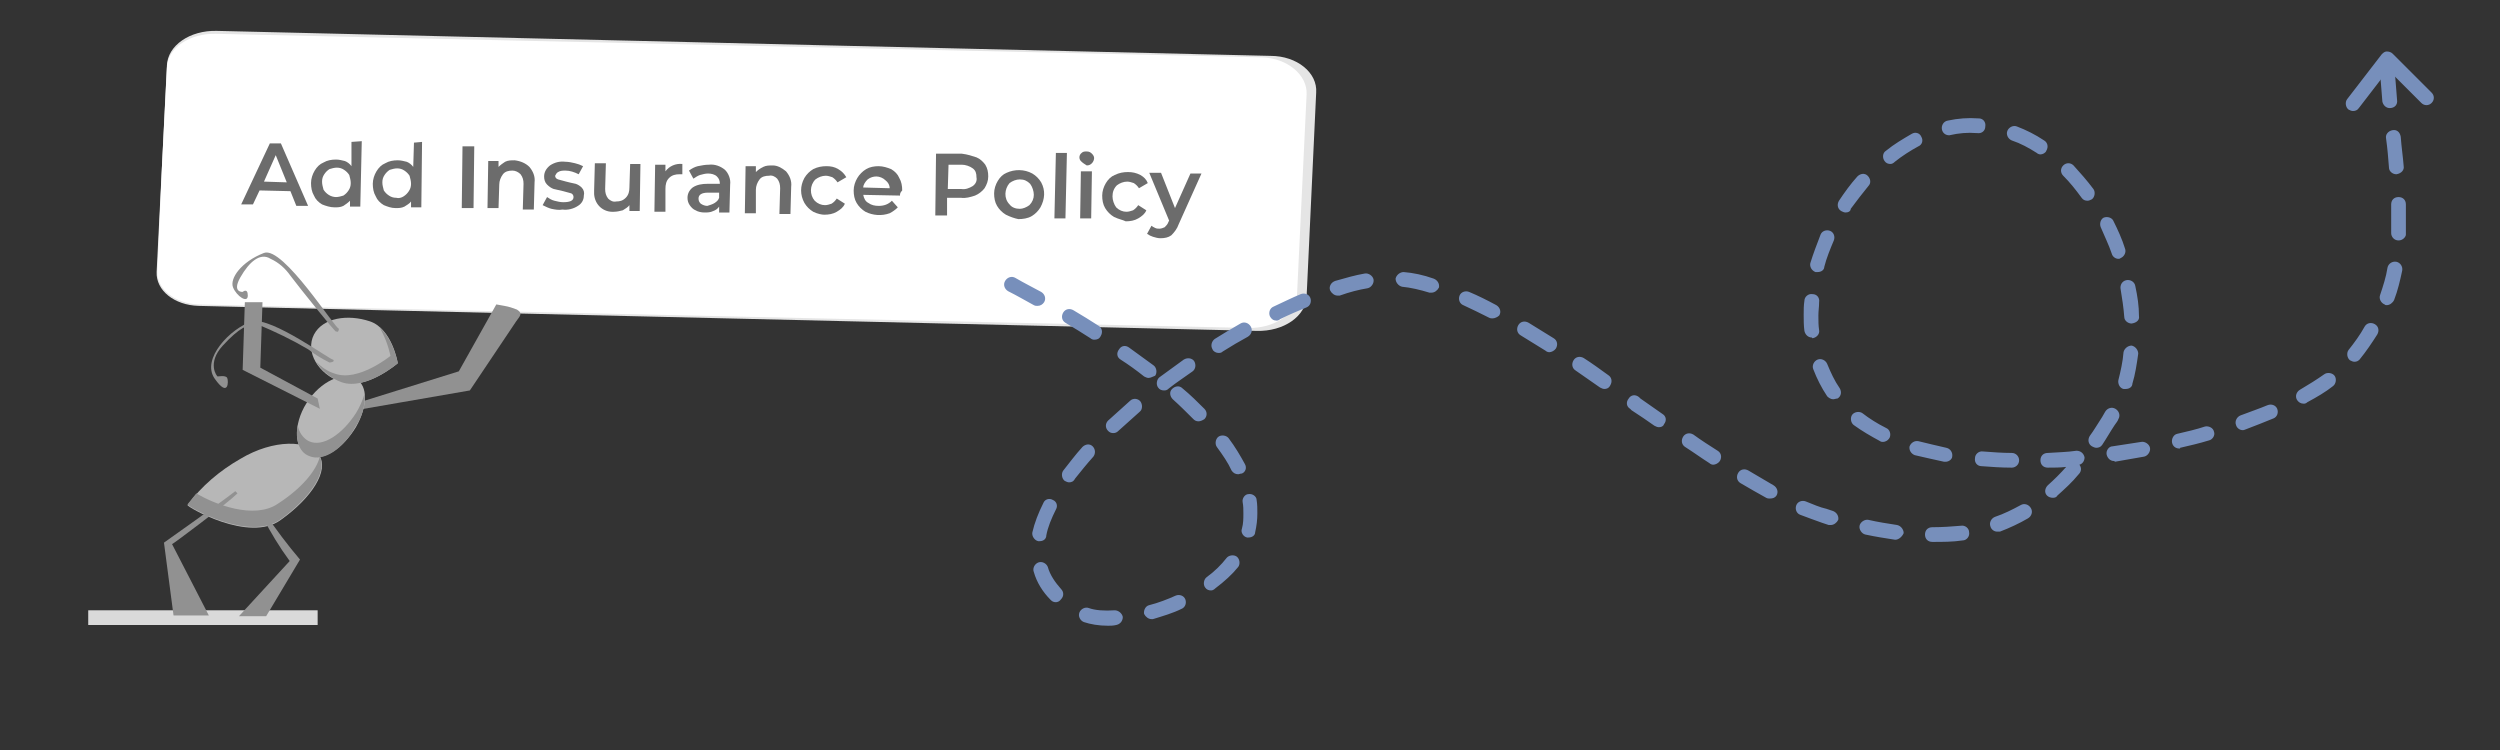 <?xml version="1.0" encoding="utf-8"?>
<!-- Generator: Adobe Illustrator 26.0.3, SVG Export Plug-In . SVG Version: 6.00 Build 0)  -->
<svg version="1.1" id="Layer_1" xmlns="http://www.w3.org/2000/svg" xmlns:xlink="http://www.w3.org/1999/xlink" x="0px" y="0px"
	 viewBox="0 0 340 102" style="enable-background:new 0 0 340 102;" xml:space="preserve">
<rect x="0" y="0" width="340" height="102" fill="#333333" stroke="none"/>
<style type="text/css">
	.st0{fill:#E5E5E5;}
	.st1{fill:#FFFFFF;}
	.st2{fill:#DADADA;}
	.st3{fill:#919191;}
	.st4{fill:#B7B7B7;}
	.st5{fill:#6C6C6C;}
	.st6{fill:#778FBB;}
</style>
<path class="st0" d="M179,12.6l-1.3,27.7c-0.1,2.7-3.1,4.8-6.8,4.7L35.2,41.8L27,41.6c-3.3-0.1-5.8-2.1-5.7-4.6L22,23.1l0.7-14.2
	c0.1-2.7,3.1-4.8,6.8-4.7l143.3,3.4C176.4,7.6,179.2,9.9,179,12.6"/>
<path class="st1" d="M177.7,12.8L176.4,40c-0.1,2.7-3.1,4.7-6.7,4.6L35,41.6l-8-0.2c-3.2-0.1-5.7-2.1-5.6-4.5L22,23.2l0.7-14
	c0.1-2.7,3.1-4.7,6.7-4.6l142.2,3.2C175.1,7.9,177.8,10.2,177.7,12.8"/>
<rect x="12" y="83" class="st2" width="31.2" height="2"/>
<path class="st3" d="M48.6,54.8l13.8-4.3l5.1-9.1l1.1,0.2c0.6,0.1,1.2,0.3,1.7,0.5c0.8,0.5,0.5,0.8-0.1,1.6l-6.3,9.4l-15,2.6
	L48.6,54.8z"/>
<path class="st4" d="M54.1,49.4c0,0-4.3,3.7-7.6,2.6s-5-4.2-3.8-6.5s4.6-2.8,7.6-1.8S54.1,49.3,54.1,49.4"/>
<path class="st4" d="M48.4,58.1C46.7,60.9,44,62.8,42,62s-2.2-4.2-0.3-7.2s5-4.3,6.7-3.3S50,55.3,48.4,58.1"/>
<path class="st4" d="M43.4,61.9c1.4,2.1-1,5.8-5.2,8.8c-4.3,3.2-12.8-1.8-12.7-2c1.9-2.6,4.4-4.7,7.2-6.3
	C37.2,59.7,42,59.8,43.4,61.9"/>
<path class="st3" d="M51.6,44.5c0.7,1.2,1.2,2.5,1.5,3.9c0,0-4.4,3.6-7.6,2.4c-1-0.3-1.8-0.9-2.5-1.6c0.8,1.3,2.1,2.3,3.5,2.8
	c3.3,1.1,7.6-2.6,7.6-2.6S53.5,46.1,51.6,44.5"/>
<path class="st3" d="M49.6,53.5c-0.3,1-0.7,1.9-1.2,2.7C46.6,59,43.9,60.9,42,60c-0.8-0.4-1.4-1.3-1.5-2.2c-0.4,2,0.2,3.7,1.5,4.2
	c2,0.9,4.7-1,6.3-3.9C49.2,56.8,49.7,55.2,49.6,53.5"/>
<path class="st3" d="M43.5,62.1c-0.5,2-2.6,4.4-5.7,6.4c-3.2,2.2-8.6,0.1-11.1-1.4c-0.4,0.5-0.8,1-1.2,1.5c-0.1,0.2,8.4,5.2,12.7,2
	C42.2,67.7,44.5,64.2,43.5,62.1"/>
<path class="st3" d="M45.3,48.9c-0.2,0.2-8.3-5.8-11-5.2c-2.9,0.9-7,5.1-5.1,7.8s1.9,0.3,1.7-0.1s-1.2-0.2-1.3-0.2s-1.5-1.8,0.7-4.2
	s3.5-3,4.7-2.9c2.4,1,4.7,2.1,6.9,3.4c0.9,0.7,1.9,1.3,2.9,1.8C45,49.3,45.6,49.2,45.3,48.9"/>
<path class="st3" d="M33.3,41.1L33,50.3l10.5,5.3l-0.3-1.4L35.4,50l0.3-8.9H33.3z"/>
<path class="st3" d="M32.3,67.1c-0.1-0.1-0.2-0.2-0.3-0.3c-1.5,1.2-9.7,7-9.7,7l1.3,9.9h4.8l-5-9.7C23.4,74.1,31,68.4,32.3,67.1"/>
<path class="st3" d="M36.1,69.9c1.5,2.2,3,4.2,4.7,6.2l-4.6,7.7h-3.7l6.9-7.5c-1.4-1.9-2.6-3.9-3.7-6L36.1,69.9z"/>
<path class="st3" d="M46.1,44.7c-0.4,0.2-7.6-11.3-10.2-10.3c-3.1,1.2-4.7,3.5-4.2,4.7s2,2.2,2,1.1S33,39.7,33,39.7s-1.5,0.1-0.3-2
	s2.7-3.4,4.1-2.5c1.1,0.5,2,1.3,2.7,2.3c1.2,1.6,6.1,7.7,6.2,7.6S46,45.4,46.1,44.7"/>
<g>
	<g>
		<path class="st5" d="M39.5,26l-4.2-0.1l-0.9,1.9h-1.6l3.9-8.3h1.5l3.7,8.5h-1.6L39.5,26z M39,24.8l-1.5-3.7l-1.6,3.6L39,24.8z"/>
		<path class="st5" d="M49.2,19.2L49,28.1h-1.4v-0.8c-0.3,0.3-0.6,0.5-0.9,0.7c-0.4,0.2-0.8,0.2-1.2,0.2c-0.6,0-1.2-0.2-1.7-0.4
			c-0.5-0.3-0.9-0.7-1.1-1.2c-0.3-0.5-0.4-1.1-0.4-1.7s0.2-1.2,0.5-1.7s0.7-0.9,1.2-1.1c0.5-0.3,1.1-0.4,1.7-0.4
			c0.4,0,0.8,0.1,1.2,0.2c0.3,0.1,0.7,0.4,0.9,0.7v-3.3L49.2,19.2z M46.7,26.6c0.3-0.2,0.5-0.4,0.7-0.7c0.2-0.3,0.3-0.6,0.3-1
			s-0.1-0.7-0.2-1.1c-0.2-0.3-0.4-0.5-0.7-0.7s-0.6-0.3-1-0.3c-0.3,0-0.7,0.1-1,0.2c-0.3,0.2-0.5,0.4-0.7,0.7
			c-0.2,0.3-0.3,0.6-0.3,1s0.1,0.7,0.2,1.1c0.2,0.3,0.4,0.5,0.7,0.7s0.7,0.3,1,0.3C46,26.8,46.4,26.7,46.7,26.6z"/>
		<path class="st5" d="M57.4,19.3l-0.1,8.9h-1.4v-0.8c-0.2,0.3-0.6,0.5-0.9,0.7c-0.4,0.2-0.8,0.2-1.2,0.2c-0.6,0-1.1-0.2-1.6-0.4
			c-0.5-0.3-0.9-0.7-1.1-1.2c-0.3-0.5-0.4-1.1-0.4-1.7s0.2-1.2,0.5-1.7s0.7-0.9,1.2-1.1c0.5-0.3,1.1-0.4,1.7-0.4
			c0.4,0,0.8,0.1,1.2,0.2c0.3,0.1,0.7,0.4,0.9,0.7l0.1-3.3L57.4,19.3z M54.9,26.7c0.3-0.2,0.5-0.4,0.7-0.7c0.2-0.3,0.3-0.6,0.3-1
			s-0.1-0.7-0.2-1.1c-0.2-0.3-0.4-0.5-0.7-0.7s-0.6-0.3-1-0.3c-0.3,0-0.7,0.1-1,0.2c-0.3,0.2-0.5,0.4-0.7,0.7
			c-0.2,0.3-0.3,0.6-0.3,1s0.1,0.7,0.2,1.1c0.2,0.3,0.4,0.5,0.7,0.7s0.6,0.3,1,0.3C54.2,27,54.6,26.9,54.9,26.7L54.9,26.7z"/>
		<path class="st5" d="M62.9,19.9h1.6l-0.1,8.4h-1.6L62.9,19.9z"/>
		<path class="st5" d="M72,22.7c0.5,0.6,0.8,1.3,0.7,2.1l-0.1,3.7h-1.5l0.1-3.5c0-0.5-0.1-0.9-0.4-1.3c-0.3-0.3-0.7-0.5-1.1-0.5
			c-0.5,0-1,0.1-1.3,0.5s-0.5,0.9-0.5,1.4l-0.1,3.2h-1.5l0.1-6.4h1.4v0.8c0.3-0.3,0.6-0.5,0.9-0.7c0.4-0.2,0.8-0.2,1.3-0.2
			C70.8,21.9,71.5,22.2,72,22.7z"/>
		<path class="st5" d="M75,28.4c-0.4-0.1-0.8-0.3-1.2-0.5l0.6-1.1c0.3,0.2,0.6,0.4,1,0.5s0.8,0.2,1.2,0.2c0.9,0,1.4-0.2,1.4-0.7
			c0-0.2-0.1-0.4-0.3-0.5c-0.4-0.1-0.7-0.2-1.1-0.3c-0.4-0.1-0.9-0.2-1.3-0.3c-0.3-0.1-0.6-0.3-0.9-0.6C74.1,24.8,74,24.4,74,24
			c0-0.6,0.3-1.1,0.8-1.5c0.6-0.4,1.3-0.6,2.1-0.5c0.4,0,0.9,0.1,1.3,0.2s0.7,0.2,1.1,0.4l-0.6,1.1c-0.6-0.3-1.2-0.5-1.8-0.5
			c-0.3,0-0.7,0-1,0.2c-0.2,0.1-0.3,0.3-0.4,0.5c0,0.2,0.1,0.4,0.4,0.5c0.4,0.1,0.7,0.2,1.1,0.3c0.4,0.1,0.8,0.2,1.3,0.3
			c0.3,0.1,0.6,0.3,0.8,0.5c0.3,0.3,0.4,0.7,0.3,1.1c0,0.6-0.3,1.1-0.8,1.4c-0.6,0.4-1.4,0.6-2.1,0.5C76,28.6,75.5,28.5,75,28.4z"/>
		<path class="st5" d="M87.1,22.3L87,28.7h-1.4v-0.8c-0.2,0.3-0.6,0.5-0.9,0.7c-0.4,0.1-0.8,0.2-1.2,0.2c-1.4,0.1-2.6-0.9-2.7-2.4
			c0-0.2,0-0.4,0-0.5l0.1-3.7h1.5l-0.1,3.5c0,0.5,0.1,0.9,0.4,1.3c0.3,0.3,0.7,0.5,1.1,0.4c0.5,0,0.9-0.1,1.3-0.5s0.5-0.9,0.5-1.4
			l0.1-3.2L87.1,22.3z"/>
		<path class="st5" d="M92.8,22.3v1.4c-0.1,0-0.2,0-0.4,0c-0.5,0-1,0.1-1.4,0.5s-0.5,0.9-0.5,1.5v3.1H89l0.1-6.4h1.4v0.9
			C91,22.6,91.9,22.2,92.8,22.3z"/>
		<path class="st5" d="M98.6,23.1c0.5,0.5,0.8,1.3,0.7,2l-0.1,3.8h-1.4v-0.8c-0.2,0.3-0.5,0.5-0.8,0.6c-0.4,0.2-0.8,0.2-1.2,0.2
			c-0.4,0-0.9-0.1-1.2-0.3c-0.3-0.1-0.6-0.4-0.8-0.7c-0.2-0.3-0.3-0.6-0.3-1c0-0.5,0.2-1,0.7-1.4c0.6-0.4,1.3-0.5,2-0.5h1.7l0,0
			c0-0.4-0.1-0.7-0.4-1s-0.8-0.4-1.2-0.4c-0.4,0-0.7,0.1-1.1,0.2c-0.3,0.1-0.6,0.3-0.9,0.5l-0.6-1.1c0.4-0.3,0.8-0.5,1.2-0.6
			c0.5-0.1,1-0.2,1.5-0.2C97.2,22.3,98,22.6,98.6,23.1z M97.2,27.6c0.3-0.2,0.5-0.4,0.6-0.7v-0.7h-1.5c-0.9,0-1.3,0.3-1.3,0.8
			c0,0.3,0.1,0.5,0.3,0.7c0.3,0.2,0.6,0.3,0.9,0.3C96.5,27.9,96.9,27.8,97.2,27.6z"/>
		<path class="st5" d="M106.9,23.3c0.5,0.6,0.8,1.3,0.7,2.1l-0.1,3.7H106l0.1-3.5c0-0.5-0.1-0.9-0.4-1.3c-0.3-0.3-0.7-0.5-1.1-0.4
			c-0.5,0-1,0.1-1.3,0.5s-0.5,0.9-0.5,1.4V29h-1.5l0.1-6.4h1.4v0.8c0.3-0.3,0.6-0.5,1-0.7s0.8-0.2,1.3-0.2
			C105.7,22.5,106.3,22.8,106.9,23.3z"/>
		<path class="st5" d="M110.6,28.8c-0.5-0.3-0.9-0.7-1.2-1.2c-0.6-1.1-0.6-2.3,0-3.4c0.3-0.5,0.7-0.9,1.2-1.2
			c0.6-0.3,1.2-0.4,1.8-0.4c0.6,0,1.1,0.1,1.6,0.4s0.8,0.6,1.1,1.1l-1.2,0.7c-0.2-0.3-0.4-0.5-0.7-0.7c-0.3-0.1-0.6-0.2-0.9-0.2
			c-0.5,0-1,0.2-1.4,0.5c-0.8,0.8-0.8,2.1-0.1,2.9c0.4,0.4,0.9,0.6,1.4,0.6c0.3,0,0.6-0.1,0.9-0.2c0.3-0.2,0.5-0.4,0.7-0.7l1.1,0.7
			c-0.2,0.5-0.6,0.8-1.1,1.1c-0.5,0.3-1.1,0.4-1.7,0.4C111.8,29.2,111.2,29.1,110.6,28.8z"/>
		<path class="st5" d="M122.4,26.6l-5-0.1c0.1,0.5,0.3,0.9,0.7,1.1c0.4,0.3,0.9,0.4,1.4,0.4c0.7,0,1.3-0.2,1.8-0.7l0.8,0.9
			c-0.3,0.3-0.7,0.6-1.1,0.8c-1.1,0.4-2.3,0.3-3.3-0.2c-0.5-0.3-0.9-0.7-1.2-1.2c-0.3-0.5-0.4-1.1-0.4-1.7s0.2-1.2,0.5-1.7
			s0.7-0.9,1.2-1.2c0.5-0.3,1.1-0.4,1.7-0.4s1.2,0.2,1.7,0.4c0.5,0.3,0.9,0.7,1.1,1.2c0.3,0.5,0.4,1.1,0.4,1.7
			C122.4,26.2,122.4,26.4,122.4,26.6z M118,24.4c-0.3,0.3-0.6,0.7-0.6,1.1l3.6,0.1c0-0.4-0.2-0.8-0.6-1.1c-0.3-0.3-0.8-0.5-1.2-0.5
			C118.8,24,118.4,24.1,118,24.4L118,24.4z"/>
		<path class="st5" d="M132.8,21.4c0.5,0.2,0.9,0.6,1.2,1c0.3,0.5,0.4,1,0.4,1.6s-0.2,1.1-0.5,1.6c-0.3,0.4-0.8,0.8-1.3,1
			c-0.6,0.2-1.3,0.4-1.9,0.3h-1.9v2.4h-1.6l0.1-8.4h3.5C131.6,21,132.2,21.2,132.8,21.4z M132.3,25.3c0.4-0.3,0.6-0.7,0.5-1.2
			c0-0.5-0.1-0.9-0.5-1.2c-0.4-0.3-1-0.5-1.5-0.5H129l-0.1,3.3h1.8C131.3,25.8,131.8,25.6,132.3,25.3L132.3,25.3z"/>
		<path class="st5" d="M136.8,29.2c-0.5-0.3-0.9-0.7-1.2-1.2s-0.4-1.1-0.4-1.7s0.2-1.2,0.5-1.7s0.7-0.9,1.2-1.1
			c1.1-0.5,2.4-0.5,3.5,0.1c0.5,0.3,0.9,0.7,1.2,1.2c0.6,1.1,0.5,2.3-0.1,3.4c-0.3,0.5-0.7,0.9-1.2,1.2c-0.5,0.3-1.2,0.4-1.8,0.4
			C138,29.7,137.4,29.5,136.8,29.2z M140,27.9c0.4-0.4,0.6-0.9,0.6-1.4s-0.2-1.1-0.5-1.5c-0.4-0.4-0.8-0.6-1.4-0.6
			c-0.5,0-1,0.2-1.4,0.5c-0.7,0.8-0.8,2.1,0,2.9c0.3,0.4,0.8,0.6,1.4,0.6C139.1,28.4,139.6,28.2,140,27.9L140,27.9z"/>
		<path class="st5" d="M143.6,20.8h1.5l-0.2,8.9h-1.5L143.6,20.8z"/>
		<path class="st5" d="M147.1,22c-0.4-0.3-0.4-0.9,0-1.2l0,0c0.2-0.2,0.4-0.2,0.7-0.2s0.5,0.1,0.7,0.3c0.2,0.2,0.3,0.4,0.3,0.6
			s-0.1,0.5-0.3,0.7s-0.4,0.3-0.7,0.3C147.5,22.3,147.3,22.2,147.1,22z M147,23.3h1.5l-0.1,6.4h-1.5L147,23.3z"/>
		<path class="st5" d="M151.5,29.5c-0.5-0.3-0.9-0.7-1.2-1.2s-0.4-1.1-0.4-1.7s0.2-1.2,0.5-1.7s0.7-0.9,1.2-1.1
			c0.6-0.3,1.2-0.4,1.8-0.4s1.1,0.1,1.7,0.4c0.5,0.3,0.8,0.6,1,1.1l-1.2,0.7c-0.2-0.3-0.4-0.5-0.7-0.7c-0.3-0.1-0.6-0.2-0.9-0.2
			c-0.5,0-1,0.2-1.4,0.5c-0.4,0.4-0.6,0.9-0.6,1.5c0,0.5,0.2,1.1,0.5,1.5c0.4,0.4,0.9,0.6,1.4,0.6c0.3,0,0.6-0.1,0.9-0.2
			c0.3-0.2,0.5-0.4,0.7-0.7l1.1,0.7c-0.2,0.5-0.6,0.8-1.1,1.1c-0.5,0.3-1.1,0.4-1.7,0.4C152.7,29.9,152.1,29.8,151.5,29.5z"/>
		<path class="st5" d="M163.4,23.6l-3.1,6.9c-0.2,0.6-0.6,1.1-1,1.5c-0.4,0.3-0.9,0.4-1.5,0.4c-0.3,0-0.7-0.1-1-0.2
			c-0.3-0.1-0.5-0.2-0.8-0.4l0.6-1.1c0.1,0.1,0.3,0.2,0.5,0.3c0.2,0.1,0.4,0.1,0.6,0.1c0.2,0,0.5-0.1,0.7-0.2
			c0.2-0.2,0.4-0.4,0.5-0.7L159,30l-2.7-6.5h1.6l1.9,4.8l2.1-4.7C161.9,23.6,163.4,23.6,163.4,23.6z"/>
	</g>
</g>
<path class="st6" d="M150.7,85.1c-1.3,0-2.4-0.2-3.3-0.5c-0.5-0.2-0.8-0.8-0.6-1.3s0.8-0.8,1.3-0.6c0.8,0.3,2.1,0.4,3.5,0.3
	c0.5,0,1,0.4,1.1,0.9c0,0.6-0.4,1-0.9,1.1C151.4,85.1,151,85.1,150.7,85.1z M156.6,84.2c-0.4,0-0.8-0.3-1-0.7
	c-0.1-0.5,0.2-1.1,0.7-1.2c1.2-0.3,2.5-0.8,3.6-1.3c0.5-0.2,1.1,0,1.3,0.5s0,1.1-0.5,1.3c-1.2,0.6-2.6,1-3.9,1.4
	C156.8,84.2,156.7,84.2,156.6,84.2z M143.6,81.9c-0.3,0-0.5-0.1-0.7-0.3c-1.1-1.1-1.9-2.4-2.3-3.8c-0.2-0.5,0.1-1.1,0.6-1.3
	c0.5-0.2,1.1,0.1,1.3,0.6c0.3,1.1,1,2.1,1.8,3c0.4,0.4,0.4,1,0,1.4C144.1,81.8,143.8,81.9,143.6,81.9z M164.7,80.3
	c-0.3,0-0.6-0.1-0.8-0.4c-0.3-0.4-0.2-1.1,0.2-1.4c1.1-0.8,2-1.7,2.7-2.6c0.3-0.4,1-0.5,1.4-0.2s0.5,1,0.2,1.4c-0.8,1-1.9,2-3.1,2.9
	C165.1,80.2,164.9,80.3,164.7,80.3z M262.8,73.7c-0.6,0-1-0.4-1-1s0.4-1,1-1h0.1c1.3,0,2.6-0.1,3.8-0.2c0.5-0.1,1.1,0.3,1.1,0.9
	c0.1,0.5-0.3,1.1-0.9,1.1C265.6,73.7,264.2,73.7,262.8,73.7z M141.4,73.6c-0.1,0-0.1,0-0.2,0c-0.5-0.1-0.9-0.7-0.8-1.2
	c0.3-1.3,0.8-2.6,1.5-4c0.2-0.5,0.8-0.7,1.3-0.4c0.5,0.2,0.7,0.8,0.4,1.3c-0.6,1.2-1.1,2.4-1.3,3.5
	C142.3,73.3,141.9,73.6,141.4,73.6z M257.8,73.4h-0.1c-1.3-0.2-2.6-0.4-4-0.7c-0.5-0.1-0.9-0.7-0.8-1.2c0.1-0.5,0.7-0.9,1.2-0.8
	c1.3,0.3,2.6,0.5,3.9,0.7c0.5,0.1,0.9,0.6,0.9,1.1C258.7,73,258.2,73.4,257.8,73.4z M169.8,73.1c-0.1,0-0.2,0-0.2,0
	c-0.5-0.1-0.9-0.7-0.7-1.2c0.2-0.7,0.2-1.4,0.2-2.1c0-0.5,0-1-0.1-1.5s0.3-1.1,0.8-1.1c0.5-0.1,1.1,0.3,1.1,0.8
	c0.1,0.6,0.1,1.2,0.1,1.8c0,0.9-0.1,1.7-0.3,2.6C170.7,72.8,170.3,73.1,169.8,73.1z M271.6,72.3c-0.4,0-0.8-0.3-0.9-0.7
	c-0.2-0.5,0.1-1.1,0.6-1.3c1.2-0.4,2.4-1,3.5-1.6c0.5-0.3,1.1-0.1,1.4,0.4s0.1,1.1-0.4,1.4c-1.2,0.7-2.5,1.3-3.8,1.8
	C271.8,72.3,271.7,72.3,271.6,72.3z M249,71.4c-0.1,0-0.2,0-0.3,0c-0.3-0.1-0.6-0.2-0.9-0.3c-0.9-0.3-1.9-0.7-3-1.1
	c-0.5-0.2-0.7-0.8-0.5-1.3s0.8-0.7,1.3-0.5c1,0.4,1.9,0.8,2.8,1c0.3,0.1,0.6,0.2,0.9,0.3c0.5,0.2,0.8,0.7,0.7,1.2
	C249.8,71.1,249.4,71.4,249,71.4z M240.7,67.8c-0.2,0-0.3,0-0.5-0.1c-1.1-0.6-2.3-1.3-3.5-2c-0.5-0.3-0.6-0.9-0.3-1.4
	s0.9-0.6,1.4-0.3c1.2,0.7,2.4,1.4,3.4,2c0.5,0.3,0.7,0.9,0.4,1.4C241.4,67.7,241.1,67.8,240.7,67.8z M279.2,67.7
	c-0.3,0-0.6-0.1-0.8-0.3c-0.4-0.4-0.3-1,0.1-1.4c0.9-0.8,1.7-1.6,2.5-2.5c-0.8,0.1-1.7,0.1-2.5,0.1c-0.6,0-1-0.4-1-1s0.4-1,1-1
	c1.3-0.1,2.6-0.1,3.9-0.3c0.6,0,1,0.4,1.1,0.9c0,0.5-0.3,0.9-0.7,1c0.3,0.4,0.3,0.9-0.1,1.3c-0.9,1.1-1.9,2-2.9,2.9
	C279.7,67.6,279.5,67.7,279.2,67.7z M145.4,65.6c-0.2,0-0.4-0.1-0.6-0.2c-0.4-0.3-0.5-1-0.2-1.4c0.8-1,1.6-2.1,2.6-3.2
	c0.4-0.4,1-0.5,1.4-0.1s0.4,1,0.1,1.4c-0.9,1-1.7,2-2.5,3C146,65.5,145.7,65.6,145.4,65.6z M168.4,64.5c-0.4,0-0.7-0.2-0.9-0.5
	c-0.5-1.1-1.2-2.1-2-3.2c-0.3-0.4-0.2-1.1,0.2-1.4c0.4-0.3,1.1-0.2,1.4,0.2c0.9,1.2,1.6,2.4,2.2,3.5c0.3,0.5,0.1,1.1-0.4,1.3
	C168.7,64.4,168.5,64.5,168.4,64.5z M273.6,63.6L273.6,63.6c-1.4,0-2.8-0.1-4.1-0.2c-0.6,0-1-0.5-0.9-1.1c0-0.5,0.5-1,1.1-0.9
	c1.3,0.1,2.6,0.2,3.9,0.2c0.6,0,1,0.5,1,1C274.6,63.2,274.1,63.6,273.6,63.6z M233,63.2c-0.2,0-0.4-0.1-0.5-0.2
	c-1.1-0.7-2.2-1.5-3.3-2.2c-0.5-0.3-0.6-0.9-0.3-1.4s0.9-0.6,1.4-0.3c1.1,0.8,2.2,1.5,3.3,2.2c0.5,0.3,0.6,0.9,0.3,1.4
	C233.7,63,233.3,63.2,233,63.2z M264.6,62.8c-0.1,0-0.1,0-0.2,0c-1.4-0.3-2.7-0.6-4-0.9c-0.5-0.2-0.8-0.7-0.7-1.2
	c0.2-0.5,0.7-0.8,1.2-0.7c1.2,0.3,2.5,0.6,3.8,0.9c0.5,0.1,0.9,0.6,0.8,1.2C265.5,62.4,265.1,62.8,264.6,62.8z M287.5,62.7
	c-0.5,0-0.9-0.4-1-0.9s0.3-1.1,0.8-1.1c1.3-0.2,2.6-0.4,3.9-0.6c0.5-0.1,1.1,0.3,1.2,0.8s-0.3,1.1-0.8,1.2c-1.3,0.2-2.7,0.5-4,0.7
	C287.6,62.7,287.6,62.7,287.5,62.7z M296.4,61c-0.5,0-0.9-0.3-1-0.8s0.2-1.1,0.7-1.2c1.3-0.3,2.6-0.6,3.8-1c0.5-0.1,1.1,0.2,1.2,0.7
	c0.2,0.5-0.2,1.1-0.7,1.2c-1.3,0.4-2.6,0.7-3.9,1C296.5,61,296.5,61,296.4,61z M285.1,60.9c-0.2,0-0.4-0.1-0.6-0.2
	c-0.5-0.3-0.6-0.9-0.3-1.4c0.6-0.8,1.1-1.7,1.7-2.6c0.1-0.2,0.3-0.5,0.4-0.7c0.3-0.5,0.9-0.7,1.4-0.4s0.7,0.9,0.4,1.4
	c-0.1,0.3-0.3,0.5-0.5,0.8c-0.6,0.9-1.1,1.8-1.7,2.7C285.7,60.8,285.4,60.9,285.1,60.9z M256.1,60.1c-0.1,0-0.3,0-0.4-0.1
	c-1.3-0.7-2.5-1.4-3.6-2.2c-0.4-0.3-0.5-1-0.2-1.4s1-0.5,1.4-0.2c0.9,0.7,2,1.4,3.2,2c0.5,0.2,0.7,0.8,0.5,1.3
	C256.8,59.9,256.4,60.1,256.1,60.1z M151.4,58.9c-0.3,0-0.5-0.1-0.7-0.3c-0.4-0.4-0.4-1,0-1.4c1-0.9,2-1.8,3-2.7
	c0.4-0.4,1.1-0.3,1.4,0.1s0.3,1.1-0.1,1.4c-1,0.9-2,1.8-2.9,2.6C151.9,58.8,151.7,58.9,151.4,58.9z M305,58.5
	c-0.4,0-0.8-0.3-0.9-0.7c-0.2-0.5,0.1-1.1,0.6-1.3c1.3-0.5,2.5-0.9,3.7-1.4c0.5-0.2,1.1,0,1.3,0.5c0.2,0.5,0,1.1-0.5,1.3
	c-1.2,0.5-2.5,1-3.8,1.5C305.2,58.5,305.1,58.5,305,58.5z M225.6,58.1c-0.2,0-0.4-0.1-0.6-0.2c-1-0.7-2-1.4-3.1-2.1l-0.2-0.2
	c-0.5-0.3-0.6-0.9-0.2-1.4c0.3-0.5,0.9-0.6,1.4-0.2l0.2,0.2c1,0.7,2,1.4,3,2.1c0.5,0.3,0.6,0.9,0.2,1.4
	C226.2,58,225.9,58.1,225.6,58.1z M163,57.3c-0.3,0-0.5-0.1-0.7-0.3c-0.9-0.9-1.8-1.8-2.8-2.7c-0.4-0.4-0.5-1-0.1-1.4s1-0.5,1.4-0.1
	c1.1,0.9,2.1,1.9,3,2.8c0.4,0.4,0.4,1,0,1.4C163.5,57.2,163.2,57.3,163,57.3z M313.3,54.9c-0.4,0-0.7-0.2-0.9-0.5
	c-0.3-0.5-0.1-1.1,0.4-1.4c1.2-0.7,2.3-1.4,3.3-2.1c0.4-0.3,1.1-0.2,1.4,0.2s0.2,1.1-0.2,1.4c-1,0.8-2.2,1.5-3.5,2.2
	C313.6,54.9,313.4,54.9,313.3,54.9z M249.3,54.3c-0.3,0-0.6-0.2-0.8-0.4c-0.8-1.2-1.4-2.4-1.9-3.7c-0.2-0.5,0.1-1.1,0.6-1.3
	s1.1,0.1,1.3,0.6c0.5,1.2,1,2.3,1.7,3.3c0.3,0.5,0.2,1.1-0.3,1.4C249.7,54.2,249.5,54.3,249.3,54.3z M158.3,53.1
	c-0.3,0-0.6-0.1-0.8-0.4c-0.3-0.4-0.2-1.1,0.2-1.4c1.1-0.8,2.2-1.6,3.3-2.4c0.5-0.3,1.1-0.2,1.4,0.2c0.3,0.5,0.2,1.1-0.2,1.4
	c-1.1,0.8-2.2,1.5-3.2,2.3C158.7,53.1,158.5,53.1,158.3,53.1z M218.2,52.9c-0.2,0-0.4-0.1-0.6-0.2c-1.1-0.8-2.2-1.5-3.3-2.3
	c-0.5-0.3-0.6-0.9-0.3-1.4s0.9-0.6,1.4-0.3c1.1,0.7,2.2,1.5,3.3,2.3c0.5,0.3,0.6,0.9,0.3,1.4C218.8,52.8,218.5,52.9,218.2,52.9z
	 M289.1,52.9c-0.1,0-0.2,0-0.3,0c-0.5-0.1-0.8-0.7-0.7-1.2c0.3-1.2,0.6-2.5,0.7-3.8c0.1-0.5,0.6-0.9,1.1-0.9
	c0.5,0.1,0.9,0.6,0.9,1.1c-0.2,1.4-0.4,2.8-0.8,4.1C290,52.6,289.6,52.9,289.1,52.9z M156.2,51.4c-0.2,0-0.4-0.1-0.6-0.2
	c-1-0.8-2.1-1.6-3.2-2.3c-0.5-0.3-0.6-0.9-0.2-1.4c0.3-0.5,0.9-0.6,1.4-0.2c1.1,0.8,2.2,1.6,3.3,2.4c0.4,0.3,0.5,1,0.2,1.4
	C156.8,51.2,156.5,51.4,156.2,51.4z M320.2,49.2c-0.2,0-0.4-0.1-0.6-0.2c-0.4-0.3-0.5-1-0.2-1.4c0.8-1,1.6-2.1,2.2-3.2
	c0.3-0.5,0.9-0.6,1.4-0.3s0.6,0.9,0.3,1.4c-0.7,1.1-1.5,2.3-2.4,3.4C320.7,49.1,320.5,49.2,320.2,49.2z M165.7,48
	c-0.3,0-0.7-0.2-0.8-0.5c-0.3-0.5-0.1-1.1,0.3-1.4c1.1-0.7,2.3-1.4,3.5-2.1c0.5-0.3,1.1-0.1,1.4,0.4c0.3,0.5,0.1,1.1-0.4,1.4
	c-1.1,0.6-2.3,1.3-3.4,2C166.1,48,165.9,48,165.7,48z M210.7,47.9c-0.2,0-0.4-0.1-0.5-0.2c-1.1-0.7-2.3-1.4-3.4-2.1
	c-0.5-0.3-0.6-0.9-0.3-1.4s0.9-0.6,1.4-0.3c1.1,0.7,2.3,1.4,3.4,2.1c0.5,0.3,0.6,0.9,0.3,1.4C211.4,47.7,211,47.9,210.7,47.9z
	 M148.8,46.2c-0.2,0-0.4-0.1-0.5-0.2c-1.1-0.7-2.2-1.4-3.4-2.1c-0.5-0.3-0.6-0.9-0.3-1.4s0.9-0.6,1.4-0.3c1.2,0.7,2.3,1.4,3.4,2.1
	c0.5,0.3,0.6,0.9,0.3,1.4C149.5,46.1,149.2,46.2,148.8,46.2z M246.4,45.9c-0.5,0-0.9-0.4-1-0.9c-0.1-0.7-0.1-1.5-0.1-2.2
	c0-0.6,0-1.3,0.1-1.9c0-0.5,0.5-1,1.1-0.9c0.6,0,1,0.5,0.9,1.1c0,0.6-0.1,1.2-0.1,1.8c0,0.7,0,1.4,0.1,2c0.1,0.5-0.3,1-0.9,1.1
	C246.4,45.9,246.4,45.9,246.4,45.9z M289.9,44c-0.5,0-1-0.4-1-0.9c-0.1-1.3-0.3-2.6-0.5-3.8c-0.1-0.5,0.2-1.1,0.8-1.2
	c0.5-0.1,1.1,0.2,1.2,0.8c0.3,1.4,0.5,2.7,0.5,4.1C291,43.5,290.6,43.9,289.9,44C290,44,290,44,289.9,44z M173.6,43.6
	c-0.4,0-0.7-0.2-0.9-0.6c-0.2-0.5,0-1.1,0.5-1.3c1.3-0.6,2.5-1.2,3.7-1.7c0.5-0.2,1.1,0,1.3,0.5s0,1.1-0.5,1.3
	c-1.2,0.5-2.4,1-3.6,1.6C173.9,43.6,173.7,43.6,173.6,43.6z M203,43.3c-0.2,0-0.3,0-0.5-0.1c-1.2-0.6-2.4-1.2-3.5-1.7
	c-0.5-0.2-0.7-0.8-0.5-1.3s0.8-0.7,1.3-0.5c1.2,0.5,2.4,1.1,3.7,1.8c0.5,0.3,0.7,0.9,0.4,1.4C203.7,43.1,203.3,43.3,203,43.3z
	 M141.1,41.6c-0.2,0-0.3,0-0.5-0.1c-1.1-0.6-2.3-1.3-3.5-1.9c-0.5-0.3-0.7-0.9-0.4-1.4s0.9-0.7,1.4-0.4c1.2,0.7,2.4,1.3,3.5,1.9
	c0.5,0.3,0.7,0.9,0.4,1.4C141.8,41.4,141.5,41.6,141.1,41.6z M324.6,41.5c-0.1,0-0.2,0-0.3-0.1c-0.5-0.2-0.8-0.8-0.6-1.3
	c0.4-1.2,0.8-2.4,1-3.7c0.1-0.5,0.6-0.9,1.2-0.8c0.5,0.1,0.9,0.6,0.8,1.2c-0.3,1.4-0.6,2.7-1.1,4C325.4,41.2,325,41.5,324.6,41.5z
	 M181.9,40.2c-0.4,0-0.8-0.3-1-0.7c-0.2-0.5,0.1-1.1,0.7-1.3c1.4-0.4,2.8-0.8,4-1c0.5-0.1,1.1,0.3,1.2,0.8s-0.3,1.1-0.8,1.2
	c-1.2,0.2-2.4,0.5-3.8,1C182.1,40.2,182,40.2,181.9,40.2z M194.7,39.8c-0.1,0-0.2,0-0.3,0c-1.3-0.4-2.6-0.7-3.7-0.8
	c-0.5-0.1-0.9-0.6-0.9-1.1c0.1-0.5,0.6-0.9,1.1-0.9c1.3,0.1,2.7,0.4,4.1,0.9c0.5,0.2,0.8,0.7,0.7,1.2
	C195.5,39.5,195.1,39.8,194.7,39.8z M247.2,37c-0.1,0-0.2,0-0.3,0c-0.5-0.2-0.8-0.7-0.7-1.2c0.4-1.3,0.9-2.6,1.4-3.9
	c0.2-0.5,0.8-0.7,1.3-0.5s0.7,0.8,0.5,1.3c-0.5,1.2-1,2.4-1.3,3.6C248.1,36.7,247.7,37,247.2,37z M288.1,35.2
	c-0.4,0-0.8-0.3-0.9-0.7c-0.4-1.2-1-2.4-1.5-3.6c-0.2-0.5,0-1.1,0.4-1.3c0.5-0.2,1.1,0,1.3,0.4c0.6,1.2,1.2,2.5,1.6,3.8
	c0.2,0.5-0.1,1.1-0.6,1.3C288.3,35.2,288.2,35.2,288.1,35.2z M326.2,32.7L326.2,32.7c-0.6,0-1-0.5-1-1c0-0.6,0-1.2,0-1.9
	c0-0.7,0-1.4,0-2s0.4-1,1-1s1,0.4,1,1c0,0.7,0,1.4,0,2.1s0,1.3,0,2C327.2,32.2,326.8,32.7,326.2,32.7z M251,28.9
	c-0.2,0-0.4-0.1-0.6-0.2c-0.5-0.3-0.6-0.9-0.3-1.4c0.8-1.2,1.6-2.3,2.5-3.3c0.4-0.4,1-0.5,1.4-0.1s0.5,1,0.1,1.4
	c-0.8,1-1.6,2-2.4,3.1C251.7,28.7,251.4,28.9,251,28.9z M283.9,27.3c-0.3,0-0.6-0.1-0.8-0.4c-0.8-1.1-1.6-2.1-2.5-3
	c-0.4-0.4-0.4-1,0-1.4s1-0.4,1.4,0c0.9,1,1.8,2,2.7,3.2c0.3,0.4,0.2,1.1-0.2,1.4C284.3,27.2,284.1,27.3,283.9,27.3z M325.9,23.7
	c-0.5,0-1-0.4-1-0.9c-0.1-1.3-0.2-2.6-0.4-4c-0.1-0.5,0.3-1,0.9-1.1s1,0.3,1.1,0.9c0.1,1.4,0.3,2.7,0.4,4
	C327,23.1,326.6,23.6,325.9,23.7C326,23.7,326,23.7,325.9,23.7z M257.1,22.3c-0.3,0-0.6-0.1-0.8-0.4c-0.3-0.4-0.3-1.1,0.2-1.4
	c1.1-0.9,2.3-1.6,3.5-2.3c0.5-0.3,1.1-0.1,1.3,0.4c0.3,0.5,0.1,1.1-0.4,1.3c-1.1,0.6-2.2,1.3-3.2,2.1
	C257.5,22.2,257.3,22.3,257.1,22.3z M277.5,21c-0.2,0-0.4-0.1-0.5-0.2c-1.1-0.7-2.2-1.3-3.4-1.7c-0.5-0.2-0.8-0.8-0.6-1.3
	c0.2-0.5,0.8-0.8,1.3-0.6c1.3,0.5,2.5,1.1,3.7,1.9c0.5,0.3,0.6,0.9,0.3,1.4C278.2,20.8,277.8,21,277.5,21z M265.1,18.4
	c-0.5,0-0.9-0.3-1-0.8s0.2-1.1,0.8-1.2c1.4-0.3,2.8-0.4,4.1-0.3h0.1c0.6,0,1,0.5,0.9,1.1c0,0.6-0.5,1-1.1,0.9h-0.1
	C267.6,18,266.4,18.1,265.1,18.4C265.3,18.4,265.2,18.4,265.1,18.4z M325,14.7c-0.5,0-0.9-0.4-1-0.9c-0.1-1.2-0.2-2.5-0.3-3.8
	c0-0.6,0.4-1,0.9-1.1c0.6-0.1,1,0.4,1.1,0.9c0.1,1.3,0.2,2.6,0.3,3.8C326.1,14.2,325.7,14.7,325,14.7
	C325.1,14.7,325.1,14.7,325,14.7z"/>
<path class="st6" d="M320,15.1c-0.2,0-0.4-0.1-0.6-0.2c-0.4-0.3-0.5-1-0.2-1.4l4.7-6.1c0.2-0.2,0.4-0.4,0.7-0.4
	c0.3,0,0.6,0.1,0.8,0.3l5.3,5.3c0.4,0.4,0.4,1,0,1.4s-1,0.4-1.4,0l-4.5-4.5l-4,5.2C320.6,15,320.3,15.1,320,15.1z"/>
</svg>

